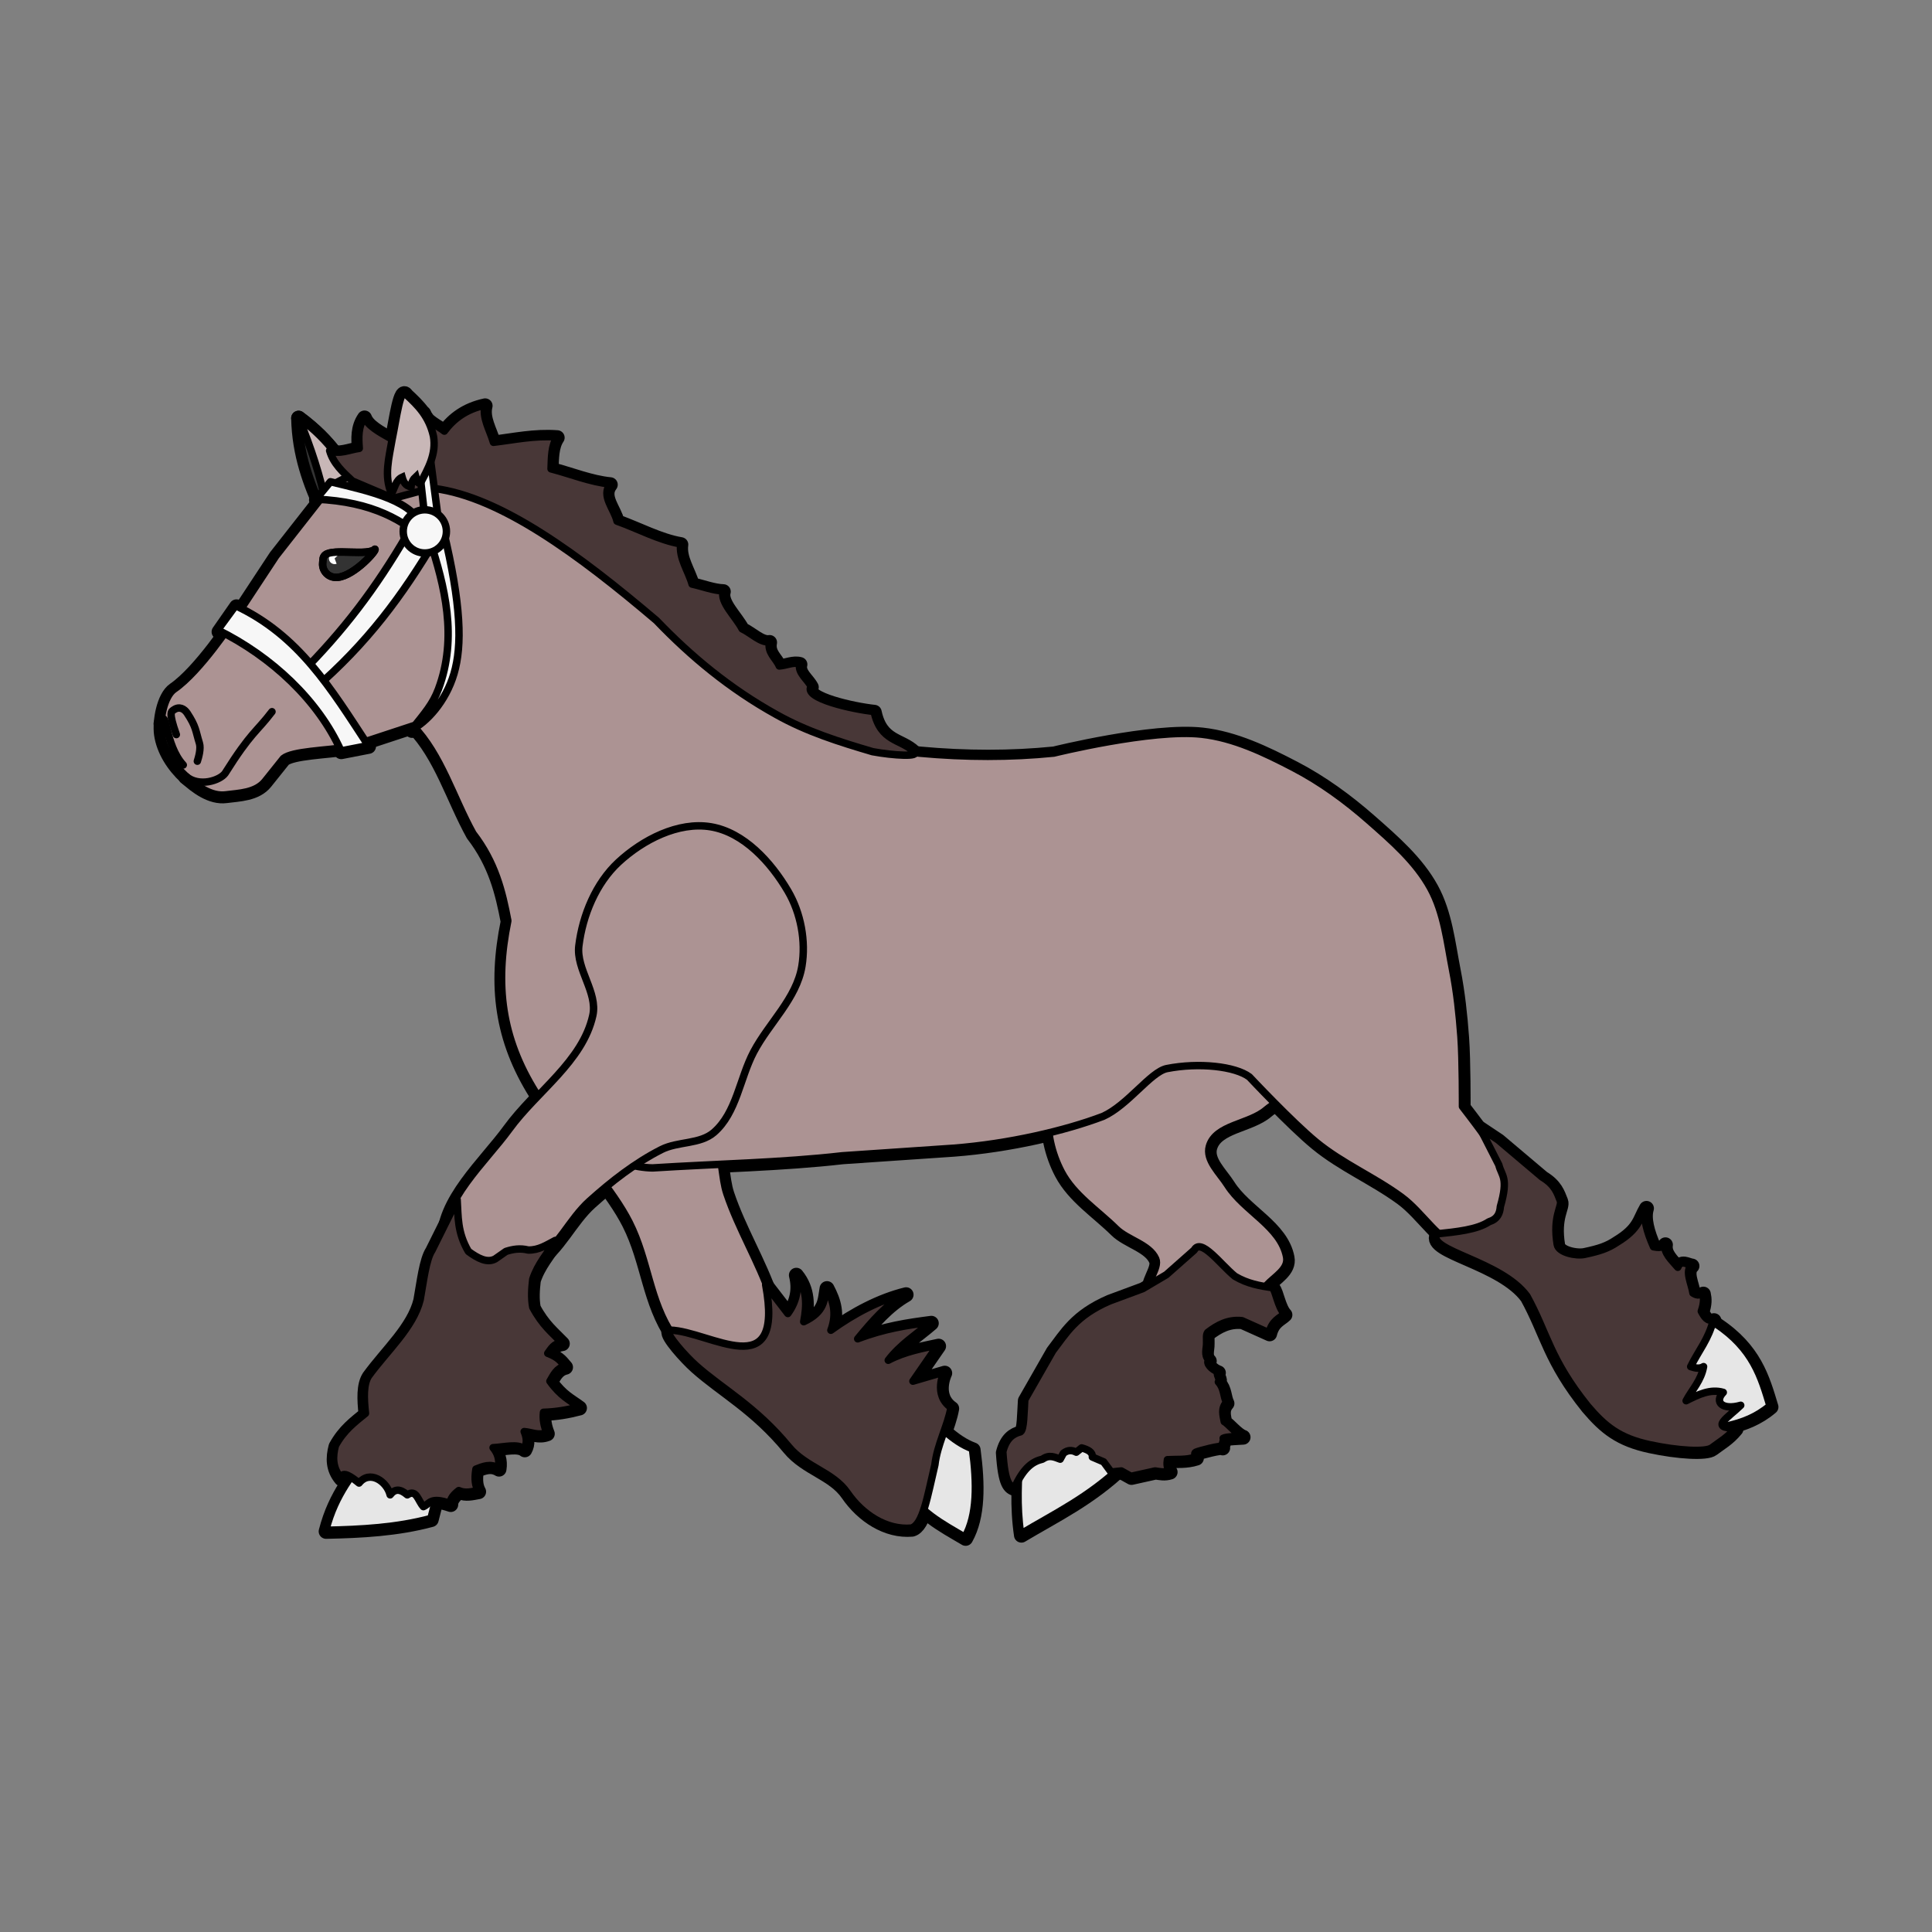<svg:svg xmlns:dc="http://purl.org/dc/elements/1.1/" xmlns:ns1="http://sodipodi.sourceforge.net/DTD/sodipodi-0.dtd" xmlns:ns2="http://www.inkscape.org/namespaces/inkscape" xmlns:ns4="http://creativecommons.org/ns#" xmlns:rdf="http://www.w3.org/1999/02/22-rdf-syntax-ns#" xmlns:svg="http://www.w3.org/2000/svg" height="259.806" id="svg3078" version="1.1" viewBox="-20.655 -51.925 259.806 259.806" width="259.806" ns1:docname="New document 3" ns2:version="0.47 r22583">
  <svg:rect x="-20.655" y="-51.925" width="259.806" height="259.806" fill="#808080" stroke="none"/>
  <ns1:namedview bordercolor="#666666" borderopacity="1.0" id="base" pagecolor="#ffffff" showborder="false" showgrid="false" ns2:current-layer="layer1" ns2:cx="89.441217" ns2:cy="98.233988" ns2:document-units="px" ns2:pageopacity="0.0" ns2:pageshadow="2" ns2:window-height="483" ns2:window-maximized="0" ns2:window-width="550" ns2:window-x="50" ns2:window-y="50" ns2:zoom="1.4" />
  <svg:g id="layer1" transform="translate(-265.76 -454.39)" ns2:groupmode="layer" ns2:label="Layer 1">
    <svg:g id="g3139" style="stroke-width:2" transform="translate(-885.34 462.03)">
      <svg:path d="m1200.8 76.402c-3.726 8.917 9.932 19.935 14.282 28.564 2.596 5.15 2.653 10.537 5.915 15.292 1.481 2.159 4.873 4.367 7.357 5.194 3.233 1.076 6.357 1.697 8.223-1.154 1.769-2.703-1.406-6.32-2.453-9.377-1.625-4.75-4.315-9.091-5.915-13.849-0.758-2.255-0.471-4.906-1.731-6.925-4.627-7.412-11.512-15.04-20.053-16.879-2.247-0.484-4.74-2.987-5.626-0.866z" id="path3623-1" style="stroke-linejoin:round;stroke:#000000;stroke-linecap:round;stroke-width:2;fill:#000000" ns1:nodetypes="csssssssss" />
      <svg:path d="m1271.5 89.818c-0.286 2.834 0.403 5.848 1.731 8.367 1.649 3.129 4.84 5.161 7.358 7.646 1.501 1.482 4.499 2.104 5.338 4.039 0.535 1.236-1.501 3.23-0.721 4.328 1.947 2.74 6.162 3.423 9.521 3.318 2.607-0.081 4.295-2.119 6.059-4.039 1.163-1.266 3.061-2.207 2.741-3.895-0.776-4.096-5.705-6.144-7.935-9.666-1.024-1.618-2.981-3.353-2.453-5.194 0.836-2.91 5.352-2.929 7.646-4.905 0.775-0.667 2.147-1.294 2.02-2.308-0.488-3.878-5.837-5.852-9.666-6.636-6.486-1.329-14.335-0.276-19.476 3.895-1.422 1.154-1.98 3.227-2.164 5.049z" id="path3619-8" style="stroke-linejoin:round;stroke:#000000;stroke-linecap:round;stroke-width:2;fill:#000000" ns1:nodetypes="cssssssssssssss" />
      <svg:path d="m1170.6-3.333c0.095 4.873 1.603 8.81 3.213 12.353l4.641-3.356c-2.092-2.918-3.44-5.722-7.855-8.997z" id="path3685-7-9" style="stroke-linejoin:round;stroke:#000000;stroke-linecap:round;stroke-width:2;fill:#000000" ns1:nodetypes="cccc" />
      <svg:path d="m1170.6-3.333c1.768 4.356 2.837 7.707 3.713 11.711l4.142-2.713c-2.092-2.918-3.44-5.722-7.855-8.997z" id="path3685-2" style="stroke-linejoin:round;stroke:#000000;stroke-linecap:round;stroke-width:2;fill:#000000" ns1:nodetypes="cccc" />
      <svg:path d="m1174.6 6.327-7.039 8.977-5.713 8.671s-4.451 6.819-7.962 9.233c-1.392 0.957-1.976 4.235-1.729 5.966 0.31 2.171 1.654 4.224 3.264 5.713 1.463 1.353 3.431 2.808 5.407 2.55 1.768-0.231 4.035-0.25 5.304-1.836l2.448-3.06c1.202-0.98 5.691-1.063 8.773-1.53l8.671-2.856c3.778 3.919 5.378 9.652 8.059 14.486 3.014 3.91 3.949 7.821 4.692 11.731-1.772 8.648-0.851 15.787 3.762 23.139 2.996 6.327 10.906 10.072 15.722 10.117 8.501-0.544 17.39-0.7 25.503-1.632l14.996-1.02c7.412-0.572 15.019-2.353 20.096-4.284 3.337-1.501 6.393-5.974 8.569-6.427 4.338-0.856 9.218-0.305 11.119 1.122 0 0 5.742 6.119 8.977 8.773 3.536 2.902 7.78 4.686 11.467 7.392 2.928 2.149 4.966 5.983 8.425 7.093 1.458 0.468 3.197 0.431 4.59-0.204 1.707-0.778 3.107-2.369 3.876-4.08 0.49-1.089 0.113-2.321-0.487-3.354-2.612-4.497-8.184-11.642-8.184-11.642s0.024-6.264-0.204-9.385c-0.22-3.008-0.543-6.018-1.122-8.977-0.731-3.732-1.134-7.681-2.958-11.017-1.963-3.59-5.191-6.376-8.263-9.079-3.116-2.742-6.519-5.225-10.201-7.141-3.884-2.021-7.992-4.004-12.343-4.489-6.644-0.74-19.892 2.54-19.892 2.54-5.824 0.587-11.847 0.577-18.056 0.01-5.679-0.575-11.195-3.881-17.036-6.444-2.282-1.002-9.134-5.93-20.81-16.304-5.415-5.126-12.372-9.271-19.892-13.057-2.432-0.548-4.761-1.346-7.345-1.53l-1.989 0.714c-1.144 0.661-3.104-0.285-5.56-1.122-2.176-0.662-4.352 0.538-6.529 1.734l-0.408 0.51v0z" id="path3615-7" style="stroke-linejoin:round;stroke:#000000;stroke-linecap:round;stroke-width:2;fill:#000000" ns1:nodetypes="cccsssssccccccccccccsssssscssssssccscccccccc" />
      <svg:path d="m1185.2 12.448c-4.242 7.249-8.509 12.881-14.384 18.77l1.836 2.04c7.242-6.274 11.893-12.569 16.424-20.198l-3.876-0.612z" id="path2833-9" style="stroke-linejoin:round;stroke:#000000;stroke-linecap:round;stroke-width:2;fill:#000000" ns1:nodetypes="ccccc" />
      <svg:path d="m1159.9 25.402c6.766 2.547 13.284 8.014 16.435 16.119l3.672-0.714c-5.06-7.716-9.237-14.789-17.76-18.775l-2.347 3.37z" id="path2831-5" style="stroke-linejoin:round;stroke:#000000;stroke-linecap:round;stroke-width:2;fill:#000000" ns1:nodetypes="ccccc" />
      <svg:path d="m1188.9 6.218c8.899 1.174 19.336 8.833 29.838 17.757 4.634 4.832 9.855 9.175 16.118 12.649 4.104 2.31 8.517 3.691 12.955 4.998 2.859 0.532 6.508 0.726 5.56 0-1.768-1.734-4.479-1.295-5.356-5.407-2.77-0.282-9.563-1.766-8.467-3.366-0.517-1.018-1.838-1.851-1.53-3.06-0.886-0.241-1.804 0.24-2.754 0.306-0.456-1.08-1.612-1.752-1.326-3.264-1.137 0.204-2.448-1.156-3.672-1.734-0.889-1.706-3.003-3.578-2.55-5.101-1.327-0.038-2.788-0.612-4.182-0.918-0.51-1.802-1.791-3.519-1.53-5.407-2.856-0.481-5.713-2.04-8.569-3.06-0.377-1.669-2.173-3.39-0.918-4.998-2.652-0.26-5.305-1.35-7.957-2.04 0.055-1.546 0.038-3.132 0.816-4.284-3.064-0.228-5.754 0.383-8.569 0.714-0.478-1.666-1.557-3.332-1.122-4.998-2.577 0.564-4.26 1.845-5.48 3.495-1-0.795-2.51-1.377-2.783-2.475-1.838 0.863-2.934 2.32-4.401 3.48-1.556-0.869-3.127-1.734-3.556-2.868-0.895 1.306-0.809 2.742-0.707 4.18-1.328 0.179-2.657 0.858-3.985 0.308 0.485 1.717 1.781 2.893 3.06 4.08l5.511 2.34 3.566-0.973 1.992-0.354z" id="path3649-4" style="stroke-linejoin:round;stroke:#000000;stroke-linecap:round;stroke-width:2;fill:#000000" ns1:nodetypes="cccccccccccccccccccccccccccccc" />
      <svg:path d="m1188.2 13.57c-3.372-3.031-7.518-5.579-15.2-5.917l1.938-2.346c5.593 1.344 11.35 2.6 12.445 6.325l0.816 1.938z" id="path2835-3" style="stroke-linejoin:round;stroke:#000000;stroke-linecap:round;stroke-width:2;fill:#000000" ns1:nodetypes="ccccc" />
      <svg:path d="m1187 5.103 0.918 8.263 1.734-0.918-1.32-10.081-1.332 2.736z" id="path2837-1" style="stroke-linejoin:round;stroke:#000000;stroke-linecap:round;stroke-width:2;fill:#000000" ns1:nodetypes="ccccc" />
      <svg:path d="m1188.3 13.162c1.998 6.127 3.781 13.087 1.165 20.055-0.747 1.991-1.808 3.19-3.614 5.447 1.968-0.951 4.605-3.76 5.715-7.548 1.107-3.777 0.992-9.194-1.431-19.281l-1.836 1.326z" id="path2839-2" style="stroke-linejoin:round;stroke:#000000;stroke-linecap:round;stroke-width:2;fill:#000000" ns1:nodetypes="cscscc" />
      <svg:path d="m155.18 362.81c0 2.811-2.279 5.089-5.089 5.089s-5.089-2.279-5.089-5.089 2.279-5.089 5.089-5.089 5.089 2.279 5.089 5.089z" id="path2841-3" style="stroke-linejoin:round;color:#000000;stroke:#000000;stroke-linecap:round;stroke-width:3.501;fill:#000000" transform="matrix(.571 0 0 .571 1101.9 -195.27)" ns1:cx="150.08928" ns1:cy="362.80862" ns1:rx="5.0892854" ns1:ry="5.0892859" ns1:type="arc" />
      <svg:path d="m1190.2 107.56c-0.351-5.501 5.556-10.692 8.8-15.148 3.725-5.116 9.881-9.114 11.253-15.292 0.691-3.112-2.266-6.214-1.875-9.377 0.508-4.12 2.292-8.432 5.338-11.253 3.25-3.01 8.037-5.485 12.407-4.761 4.446 0.737 8.109 4.767 10.387 8.656 1.73 2.954 2.436 6.721 1.875 10.099-0.722 4.354-4.433 7.637-6.492 11.541-1.876 3.557-2.299 8.186-5.338 10.82-1.873 1.623-4.857 1.189-7.069 2.308-3.536 1.79-6.716 4.278-9.666 6.925-2.738 2.456-4.265 6.232-7.357 8.223-2.034 1.309-4.587 2.781-6.925 2.164-2.928-0.773-5.145-1.883-5.338-4.905z" id="path3617-3" style="stroke-linejoin:round;stroke:#000000;stroke-linecap:round;stroke-width:2;fill:#000000" ns1:nodetypes="cssssssssssssss" />
      <svg:path d="m1174.3 146.37c1.319-5.117 3.759-7.433 5.771-10.82l9.521 4.761-1.154 4.472c-4.595 1.237-9.354 1.489-14.138 1.587z" id="path3625-4" style="stroke-linejoin:round;stroke:#000000;stroke-linecap:round;stroke-width:2;fill:#000000" ns1:nodetypes="ccccc" />
      <svg:path d="m1192 101.9-3.39 6.816c-0.811 1.226-1.136 4.152-1.587 6.636-0.919 3.723-4.463 6.863-6.925 10.243-0.728 1.1-0.656 2.998-0.433 5.049-1.428 1.171-2.89 2.23-4.04 4.328-0.405 1.523-0.404 2.996 0.721 4.328 0.252-0.987 1.48-0.059 2.453 0.721 1.434-1.802 3.739-0.24 4.184 1.587 0.659-0.864 1.375-0.798 2.308 0 1.231-0.831 1.436 0.801 2.164 1.587 0.874-0.37 0.878-1.384 3.607-0.433-0.013-0.577 0.398-1.154 1.154-1.731 0.866 0.401 1.731 0.15 2.597 0-0.333-0.606-0.529-1.419-0.289-2.885 0.979-0.384 1.957-0.79 3.03-0.144 0.189-1.182-0.143-2.039-0.721-2.741 1.486-0.07 3.308-0.572 4.184 0.144 0.456-0.826 0.307-1.577 0-2.308 1.002 0.071 1.857 0.586 3.03 0.144-0.367-0.914-0.546-1.827-0.433-2.741 1.587-0.036 3.174-0.301 4.761-0.721-1.263-0.939-2.454-1.452-3.895-3.462 0.493-0.828 0.881-1.745 2.02-2.02-0.544-0.577-0.771-1.154-2.308-1.731 0.458-0.601 0.777-1.3 1.875-1.443-1.298-1.357-2.597-2.327-3.895-4.761-0.235-1.25-0.145-2.501 0-3.751 0.673-2.08 2.011-3.495 3.03-5.23-1.142 0.599-2.227 1.332-3.645 1.289-1.111-0.277-2.072-0.106-2.991 0.19l-1.443 1.01c-1.087 0.589-2.33-0.075-3.607-1.01-1.522-2.592-1.364-4.735-1.515-6.961z" id="path3627-1" style="stroke-linejoin:round;stroke:#000000;stroke-linecap:round;stroke-width:2;fill:#000000" ns1:nodetypes="cccccccccccccccccccccccccccccccccc" />
      <svg:path d="m1260.3 147.31c1.669-2.968 1.637-7.212 1.01-11.902-2.755-1.011-4.693-3.383-6.925-5.266l-2.597 9.954c2.313 3.846 5.458 5.405 8.512 7.213z" id="path3629-1" style="stroke-linejoin:round;stroke:#000000;stroke-linecap:round;stroke-width:2;fill:#000000" ns1:nodetypes="ccccc" />
      <svg:path d="m1220.4 119.47c-0.299 0.58 2.277 3.465 3.7 4.734 3.593 3.206 7.997 5.474 12.507 10.947 2.28 2.766 5.949 3.382 7.873 6.181 2.01 2.924 5.252 5.04 8.61 4.747 1.562-0.44 2.16-4.234 3.174-8.512 0.316-2.739 1.721-5.23 2.164-7.718-2.444-1.709-0.938-4.761-0.938-4.761l-4.184 1.226 3.36-4.857c-1.887 0.415-4.421 0.845-6.678 2.044 1.627-2.135 3.772-3.456 5.698-5.121-3.073 0.401-6.171 0.845-9.81 2.236 1.958-2.378 3.922-4.645 6.42-6.077-3.419 0.84-6.893 2.655-10.026 4.923 0.872-2.329 0.263-4.09-0.613-5.747-0.293 1.605-0.142 3.254-3.04 4.598 0.433-2.237 0.504-4.426-1.083-6.394 0.494 1.975 0.086 3.724-1.052 5.291l-2.986-3.876c2.552 13.724-7.498 6.247-12.866 6.11l-0.23 0.025z" id="path3631-3" style="stroke-linejoin:round;stroke:#000000;stroke-linecap:round;stroke-width:2;fill:#000000" ns1:nodetypes="cssscccccccccccccccccc" />
      <svg:path d="m1267.8 146.88c-0.581-3.958-0.3-7.27-0.144-10.676l12.984-3.823 0.866 5.266c-4.568 4.35-9.137 6.497-13.705 9.233z" id="path3633-8" style="stroke-linejoin:round;stroke:#000000;stroke-linecap:round;stroke-width:2;fill:#000000" ns1:nodetypes="ccccc" />
      <svg:path d="m1296.6 112.21c-1.956-1.586-4.563-5.233-5.482-3.534l-3.751 3.318-3.174 1.875-4.472 1.659c-4.558 1.968-5.846 4.372-7.646 6.708l-3.751 6.564c-0.118 1.74-0.101 4.02-0.577 4.328-1.03 0.26-1.924 0.881-2.38 2.669 0.28 4.353 0.931 4.614 1.587 4.833 1.25-2.772 2.501-3.529 3.751-3.823 0.925-0.658 1.64-0.268 2.38 0l0.433-0.793c0.577-0.459 1.154-0.454 1.731-0.144l0.721-0.577c0.894 0.243 1.506 0.6 1.443 1.226l1.515 0.649 1.01 1.371 1.371-0.144 1.298 0.721 3.246-0.721c0.614 0.089 1.204 0.236 1.948 0-0.393-0.463-0.365-0.985-0.289-1.515 1.26-0.077 2.441 0.082 3.823-0.361 0 0-0.331-0.489 0-0.649 0.361-0.175 3.534-1.008 3.534-0.721-0.231-0.038 0.281-0.71 0.144-1.154 0.366-0.219 2.141-0.244 2.597-0.289-0.814-0.265-2.011-1.753-2.453-1.948-0.153-0.866-0.469-1.731 0.288-2.597-0.424-0.85-0.284-1.866-1.082-2.741 0.295-0.471-0.333-0.915-0.072-1.371-0.815-0.283-1.658-1.157-1.226-1.587-0.663-0.675-0.265-1.527-0.288-2.308 0.024-0.486-0.088-1.089 0.149-1.392 1.324-1.012 2.753-1.788 4.617-1.587l3.634 1.63c0.411-1.676 1.49-1.987 2.06-2.553-0.848-0.881-1.158-3.061-1.582-3.508-1.685-0.25-3.37-0.532-5.055-1.536z" id="path3635-7" style="stroke-linejoin:round;stroke:#000000;stroke-linecap:round;stroke-width:2;fill:#000000" ns1:nodetypes="ccccccccccccccccccccccccsccccccccccccccc" />
      <svg:path d="m1368.6 129.64c-1.163-3.843-2.225-7.698-7.321-11.072l-6.6 3.39 2.02 11.217c4.106-0.554 8.343-0.517 11.902-3.534z" id="path3639-4" style="stroke-linejoin:round;stroke:#000000;stroke-linecap:round;stroke-width:2;fill:#000000" ns1:nodetypes="ccccc" />
      <svg:path d="m1323.7 106.5c-1.317 2.311 8.636 3.61 12.139 8.365 2.72 4.931 3.053 8.428 8.161 14.792 2.354 2.767 4.282 4.322 8.365 5.202 3.744 0.808 7.565 1.036 8.365 0.408 1.054-0.805 2.108-1.351 3.162-2.652-3.567 0.045-0.998-1.394 0.714-3.06-2.489 0.706-3.596-0.453-2.346-1.734-1.754-0.508-3.377 0.302-4.998 1.122 0.807-1.511 2.022-2.717 2.346-4.59-0.498 0.32-1.101 0.22-1.734 0 1.022-2.106 2.431-3.696 3.06-6.325-0.804 0.319-1.228-0.374-1.632-1.122 0.4-1.148 0.342-1.838 0.204-2.448-0.33 0.187-0.604 0.466-1.326 0-0.203-1.318-1.1-2.945-0.204-3.774-0.652-0.079-1.432-0.732-1.836 0.306-0.833-0.99-1.931-1.915-1.734-3.162-0.271 0.256-0.235 0.664-1.53 0.408-0.953-2.136-1.425-3.983-1.02-5.305-0.93 1.563-0.875 2.865-3.876 4.692-1.253 0.839-2.334 1.195-4.386 1.632-1.106 0.245-3.491-0.236-3.672-1.326-0.644-3.867 0.71-5.137 0.408-5.917-0.42-1.054-0.714-2.108-2.448-3.162l-5.917-4.998-2.448-1.632 2.55 4.998c0.349 1.458 1.346 1.667 0.204 5.611-0.066 0.902-0.384 1.678-1.53 2.04-1.628 1.082-4.352 1.343-7.039 1.632z" id="path3637-2" style="stroke-linejoin:round;stroke:#000000;stroke-linecap:round;stroke-width:2;fill:#000000" ns1:nodetypes="cccsccccccccccccccccccscccccccc" />
      <svg:path d="m1167 36.245c-2.104 2.765-2.797 2.709-6.312 8.295-0.692 0.951-3.499 1.91-5.266 0.397" id="path3651-7" style="stroke-linejoin:round;stroke:#000000;stroke-linecap:round;stroke-width:2;fill:#000000" ns1:nodetypes="ccc" />
      <svg:path d="m1155.1 43.416c-2.484-2.673-2.253-7.922-3.004-5.68" id="path3655-7" style="stroke-linejoin:round;stroke:#000000;stroke-linecap:round;stroke-width:2;fill:#000000" ns1:nodetypes="cc" />
      <svg:path d="m1154.2 39.326c-1.103-3.097-0.656-3.104-0.328-3.333 0.719-0.501 1.392-0.154 1.792 0.454 1.225 1.864 1.109 2.331 1.641 4.039 0.228 0.732-0.111 1.907-0.278 2.424" id="path3657-9" style="stroke-linejoin:round;stroke:#000000;stroke-linecap:round;stroke-width:2;fill:#000000" ns1:nodetypes="cssss" />
      <svg:path d="m1180.9 14.382c-0.945 0.945-5.54-0.122-6.665 0.757-0.364 0.285-0.308 0.651-0.353 1.111-0.099 1.007 0.739 2.045 2.02 1.919 2.288-0.225 5.367-3.75 4.999-3.787z" id="path3659-3" style="stroke-linejoin:round;stroke:#000000;stroke-linecap:round;stroke-width:2;fill:#000000" ns1:nodetypes="csssc" />
      <svg:path d="m131.04 370.09c-0.694 0.262-1.47-0.089-1.731-0.784-0.262-0.694 0.089-1.47 0.784-1.731 0.514-0.194 1.094-0.055 1.465 0.35l-0.991 0.907z" id="path3683-1" style="color:#000000;fill:#000000" transform="matrix(.571 0 0 .571 1100.9 -195.07)" ns1:cx="130.5625" ns1:cy="368.83093" ns1:end="5.5422024" ns1:rx="1.34375" ns1:ry="1.34375" ns1:start="1.2104384" ns1:type="arc" />
      <svg:path d="m1180.9 14.382c-0.945 0.945-5.54-0.122-6.665 0.757-0.364 0.285-0.308 0.651-0.353 1.111-0.099 1.007 0.739 2.045 2.02 1.919 2.288-0.225 5.367-3.75 4.999-3.787z" id="path3659-1-9" style="stroke-linejoin:round;stroke:#000000;stroke-linecap:round;stroke-width:2;fill:#000000" ns1:nodetypes="csssc" />
      <svg:path d="m1183.1 6.921c0.43-0.782 0.572-1.824 1.428-2.221 0.179 0.637 0.457 1.181 1.201 1.285 0.058-0.637 0.314-1.049 0.656-1.364 0.1 0.343-0.053 0.781 0.571 0.927 1.059-1.995 2.204-3.965 1.785-6.378-0.603-2.686-2.106-4.15-3.642-5.57-0.783-1.313-1.322 3.159-1.928 6.055-0.402 2.422-1.119 4.844-0.071 7.266z" id="path3709-8" style="stroke:#000000;stroke-width:2;fill:#000000" ns1:nodetypes="ccccccccc" />
    </svg:g>
    <svg:g id="g3711" transform="matrix(.571 0 0 .571 216.53 266.76)">
      <svg:path d="m173.24 475.57c-6.523 15.609 17.387 34.896 25.001 50.003 4.544 9.014 4.644 18.444 10.354 26.769 2.593 3.78 8.53 7.644 12.879 9.091 5.66 1.883 11.128 2.97 14.395-2.02 3.097-4.732-2.462-11.064-4.293-16.415-2.845-8.314-7.554-15.914-10.354-24.244-1.327-3.948-0.825-8.589-3.03-12.122-8.099-12.974-20.151-26.327-35.103-29.547-3.934-0.847-8.297-5.228-9.849-1.515z" id="path3623" style="stroke-linejoin:round;stroke:#000000;stroke-linecap:round;stroke-width:1.75px;fill:#ac9393" ns1:nodetypes="csssssssss" />
      <svg:path d="m296.98 499.05c-0.5 4.961 0.706 10.237 3.03 14.647 2.887 5.477 8.473 9.035 12.879 13.385 2.628 2.594 7.876 3.683 9.344 7.071 0.937 2.163-2.628 5.655-1.263 7.576 3.408 4.796 10.787 5.992 16.668 5.808 4.563-0.142 7.518-3.709 10.607-7.071 2.035-2.215 5.358-3.863 4.798-6.819-1.358-7.169-9.987-10.754-13.89-16.92-1.792-2.832-5.218-5.87-4.293-9.091 1.463-5.095 9.369-5.126 13.385-8.586 1.356-1.168 3.759-2.265 3.535-4.041-0.854-6.788-10.218-10.243-16.92-11.617-11.353-2.327-25.093-0.484-34.093 6.819-2.489 2.02-3.467 5.649-3.788 8.839z" id="path3619" style="stroke-linejoin:round;stroke:#000000;stroke-linecap:round;stroke-width:1.75px;fill:#ac9393" ns1:nodetypes="cssssssssssssss" />
      <svg:path d="m120.38 335.99c0.166 8.53 2.806 15.422 5.625 21.625l8.125-5.875c-3.663-5.108-6.021-10.016-13.75-15.75z" id="path3685-7" style="stroke-linejoin:round;stroke:#000000;stroke-linecap:round;stroke-width:1.75px;fill:#333333" ns1:nodetypes="cccc" />
      <svg:path d="m120.38 335.99c3.095 7.624 4.967 13.491 6.5 20.5l7.25-4.75c-3.663-5.108-6.021-10.016-13.75-15.75z" id="path3685" style="stroke-linejoin:round;stroke:#000000;stroke-linecap:round;stroke-width:1.75px;fill:#c8b7b7" ns1:nodetypes="cccc" />
      <svg:path d="m127.32 352.9-12.32 15.71-10 15.18s-7.792 11.937-13.938 16.163c-2.436 1.675-3.459 7.414-3.027 10.444 0.543 3.801 2.895 7.394 5.714 10 2.561 2.368 6.005 4.916 9.464 4.464 3.095-0.404 7.064-0.437 9.286-3.214l4.286-5.357c2.105-1.715 9.963-1.861 15.357-2.679l15.179-5c6.613 6.86 9.414 16.897 14.107 25.357 5.275 6.845 6.913 13.69 8.214 20.536-3.102 15.138-1.489 27.635 6.585 40.505 5.244 11.076 19.091 17.631 27.522 17.709 14.881-0.952 30.442-1.224 44.643-2.857l26.25-1.786c12.975-1.002 26.291-4.119 35.179-7.5 5.841-2.628 11.19-10.459 15-11.25 7.594-1.499 16.136-0.534 19.464 1.964 0 0 10.052 10.711 15.714 15.357 6.19 5.079 13.619 8.202 20.074 12.94 5.126 3.763 8.693 10.473 14.747 12.417 2.553 0.82 5.596 0.755 8.036-0.357 2.988-1.362 5.439-4.148 6.786-7.143 0.858-1.907 0.197-4.063-0.853-5.871-4.573-7.871-14.325-20.379-14.325-20.379s0.043-10.966-0.357-16.429c-0.385-5.265-0.95-10.534-1.964-15.714-1.279-6.532-1.985-13.445-5.179-19.286-3.436-6.285-9.086-11.161-14.464-15.893-5.455-4.8-11.412-9.146-17.857-12.5-6.799-3.537-13.99-7.009-21.607-7.857-11.63-1.295-34.821 4.446-34.821 4.446-10.195 1.028-20.739 1.01-31.607 0.018-9.941-1.007-19.597-6.793-29.821-11.281-3.994-1.753-15.99-10.381-36.429-28.541-9.479-8.973-21.658-16.229-34.821-22.857-4.258-0.96-8.334-2.357-12.857-2.679l-3.482 1.25c-2.003 1.156-5.433-0.499-9.732-1.964-3.809-1.158-7.619 0.941-11.429 3.036l-0.714 0.893v0z" id="path3615" style="stroke-linejoin:round;stroke:#000000;stroke-linecap:round;stroke-width:1.75px;fill:#ac9393" ns1:nodetypes="cccsssssccccccccccccsssssscssssssccscccccccc" />
      <svg:path d="m145.89 363.61c-7.427 12.69-14.895 22.548-25.179 32.857l3.214 3.571c12.677-10.983 20.819-22.001 28.75-35.357l-6.786-1.071z" id="path2833" style="stroke-linejoin:round;stroke:#000000;stroke-linecap:round;stroke-width:1.75;fill:#f7f7f7" ns1:nodetypes="ccccc" />
      <svg:path d="m101.32 386.02c12.763 6.297 23.714 16.63 29.035 28.481l6.429-1.25c-8.857-13.507-16.346-25.978-31.266-32.954l-4.197 5.723z" id="path2831" style="stroke-linejoin:round;stroke:#000000;stroke-linecap:round;stroke-width:1.75;fill:#f7f7f7" ns1:nodetypes="ccccc" />
      <svg:path d="m152.41 352.71c15.577 2.055 33.847 15.462 52.231 31.084 8.111 8.459 17.251 16.061 28.214 22.143 7.184 4.043 14.91 6.461 22.679 8.75 5.005 0.931 11.393 1.271 9.732 0-3.095-3.036-7.841-2.266-9.375-9.464-4.849-0.494-16.74-3.091-14.821-5.893-0.905-1.783-3.218-3.241-2.679-5.357-1.552-0.421-3.158 0.421-4.821 0.536-0.798-1.891-2.822-3.066-2.321-5.714-1.991 0.356-4.286-2.024-6.429-3.036-1.556-2.986-5.257-6.263-4.464-8.929-2.323-0.066-4.881-1.071-7.321-1.607-0.893-3.155-3.135-6.16-2.679-9.464-5-0.843-10-3.571-15-5.357-0.661-2.921-3.805-5.935-1.607-8.75-4.643-0.455-9.286-2.364-13.929-3.571 0.097-2.707 0.067-5.483 1.429-7.5-5.363-0.4-10.072 0.671-15 1.25-0.837-2.917-2.726-5.833-1.964-8.75-4.512 0.988-7.457 3.23-9.593 6.118-1.75-1.392-4.395-2.41-4.871-4.332-3.217 1.511-5.136 4.061-7.704 6.092-2.724-1.521-5.473-3.036-6.224-5.021-1.567 2.285-1.417 4.8-1.238 7.318-2.325 0.313-4.651 1.502-6.976 0.539 0.848 3.006 3.117 5.065 5.357 7.143l9.646 4.096 6.243-1.703 3.487-0.621z" id="path3649" style="stroke-linejoin:round;stroke:#000000;stroke-linecap:round;stroke-width:1.75px;fill:#483737" ns1:nodetypes="cccccccccccccccccccccccccccccc" />
      <svg:path d="m151.07 365.58c-5.903-5.306-13.16-9.766-26.607-10.357l3.393-4.107c9.79 2.352 19.868 4.552 21.786 11.071l1.429 3.393z" id="path2835" style="stroke-linejoin:round;stroke:#000000;stroke-linecap:round;stroke-width:1.75;fill:#f7f7f7" ns1:nodetypes="ccccc" />
      <svg:path d="m149.11 350.76 1.607 14.464 3.036-1.607-2.311-17.646-2.332 4.789z" id="path2837" style="stroke-linejoin:round;stroke:#000000;stroke-linecap:round;stroke-width:1.75;fill:#f7f7f7" ns1:nodetypes="ccccc" />
      <svg:path d="m151.25 364.86c3.498 10.725 6.619 22.909 2.04 35.107-1.308 3.485-3.165 5.585-6.325 9.535 3.444-1.664 8.062-6.583 10.004-13.213 1.937-6.612 1.736-16.094-2.504-33.751l-3.214 2.321z" id="path2839" style="stroke-linejoin:round;stroke:#000000;stroke-linecap:round;stroke-width:1.75;fill:#f7f7f7" ns1:nodetypes="cscscc" />
      <svg:path d="m155.18 362.81c0 2.811-2.279 5.089-5.089 5.089s-5.089-2.279-5.089-5.089 2.279-5.089 5.089-5.089 5.089 2.279 5.089 5.089z" id="path2841" style="stroke-linejoin:round;color:#000000;stroke:#000000;stroke-linecap:round;stroke-width:1.75;fill:#f7f7f7" ns1:cx="150.08928" ns1:cy="362.80862" ns1:rx="5.0892854" ns1:ry="5.0892859" ns1:type="arc" />
      <svg:path d="m154.55 530.11c-0.614-9.629 9.725-18.716 15.405-26.517 6.521-8.956 17.297-15.954 19.698-26.769 1.21-5.447-3.966-10.877-3.283-16.415 0.89-7.213 4.012-14.76 9.344-19.698 5.689-5.269 14.068-9.601 21.718-8.334 7.784 1.289 14.195 8.345 18.183 15.152 3.029 5.172 4.264 11.765 3.283 17.678-1.264 7.622-7.76 13.369-11.364 20.203-3.284 6.227-4.024 14.33-9.344 18.94-3.279 2.842-8.503 2.081-12.374 4.041-6.19 3.134-11.756 7.489-16.92 12.122-4.792 4.3-7.465 10.91-12.879 14.395-3.56 2.291-8.029 4.869-12.122 3.788-5.125-1.353-9.007-3.296-9.344-8.586z" id="path3617" style="stroke-linejoin:round;stroke:#000000;stroke-linecap:round;stroke-width:1.75px;fill:#ac9393" ns1:nodetypes="cssssssssssssss" />
      <svg:path d="m126.77 598.05c2.31-8.957 6.58-13.012 10.102-18.94l16.668 8.334-2.02 7.829c-8.043 2.166-16.373 2.607-24.749 2.778z" id="path3625" style="stroke-linejoin:round;stroke:#000000;stroke-linecap:round;stroke-width:1.75px;fill:#e6e6e6" ns1:nodetypes="ccccc" />
      <svg:path d="m157.71 520.2-5.935 11.932c-1.419 2.147-1.988 7.268-2.778 11.617-1.608 6.517-7.812 12.013-12.122 17.93-1.274 1.925-1.149 5.249-0.758 8.839-2.499 2.051-5.058 3.904-7.071 7.576-0.71 2.667-0.707 5.244 1.263 7.576 0.441-1.728 2.591-0.103 4.293 1.263 2.51-3.154 6.545-0.421 7.324 2.778 1.153-1.512 2.408-1.396 4.041 0 2.154-1.454 2.514 1.403 3.788 2.778 1.529-0.648 1.536-2.423 6.313-0.758-0.022-1.01 0.696-2.02 2.02-3.03 1.515 0.703 3.03 0.263 4.546 0-0.583-1.061-0.926-2.484-0.505-5.051 1.714-0.673 3.425-1.383 5.303-0.253 0.33-2.069-0.25-3.569-1.263-4.798 2.602-0.123 5.792-1 7.324 0.253 0.799-1.447 0.537-2.761 0-4.041 1.754 0.125 3.25 1.025 5.303 0.253-0.642-1.599-0.956-3.199-0.758-4.798 2.778-0.062 5.556-0.527 8.334-1.263-2.21-1.644-4.296-2.542-6.819-6.061 0.863-1.448 1.543-3.055 3.535-3.535-0.953-1.01-1.35-2.02-4.041-3.03 0.801-1.051 1.36-2.275 3.283-2.525-2.273-2.376-4.546-4.073-6.819-8.334-0.411-2.189-0.254-4.377 0-6.566 1.177-3.642 3.52-6.119 5.303-9.155-2 1.048-3.899 2.331-6.38 2.256-1.944-0.485-3.627-0.185-5.237 0.332l-2.525 1.768c-1.902 1.03-4.078-0.131-6.313-1.768-2.665-4.537-2.388-8.289-2.652-12.185z" id="path3627" style="stroke-linejoin:round;stroke:#000000;stroke-linecap:round;stroke-width:1.75px;fill:#483737" ns1:nodetypes="cccccccccccccccccccccccccccccccccc" />
      <svg:path d="m277.29 599.69c2.921-5.196 2.865-12.624 1.768-20.834-4.822-1.77-8.216-5.921-12.122-9.218l-4.546 17.425c4.049 6.733 9.554 9.461 14.9 12.627z" id="path3629" style="stroke-linejoin:round;stroke:#000000;stroke-linecap:round;stroke-width:1.75px;fill:#e6e6e6" ns1:nodetypes="ccccc" />
      <svg:path d="m207.44 550.96c-0.524 1.016 3.985 6.065 6.476 8.287 6.29 5.611 13.999 9.583 21.894 19.163 3.99 4.842 10.413 5.92 13.781 10.82 3.518 5.118 9.194 8.823 15.071 8.31 2.734-0.771 3.782-7.411 5.556-14.9 0.553-4.795 3.013-9.155 3.788-13.511-4.279-2.992-1.641-8.334-1.641-8.334l-7.324 2.147s5.882-8.503 5.882-8.503c-3.304 0.727-7.74 1.479-11.691 3.578 2.848-3.738 6.604-6.05 9.975-8.965-5.38 0.702-10.803 1.48-17.173 3.914 3.427-4.163 6.866-8.131 11.238-10.638-5.986 1.47-12.066 4.647-17.551 8.618 1.526-4.078 0.46-7.159-1.074-10.06-0.514 2.809-0.248 5.696-5.322 8.049 0.758-3.916 0.882-7.748-1.896-11.193 0.866 3.457 0.15 6.519-1.841 9.262l-5.226-6.784c4.468 24.024-13.125 10.935-22.522 10.696l-0.402 0.045z" id="path3631" style="stroke-linejoin:round;stroke:#000000;stroke-linecap:round;stroke-width:1.75px;fill:#483737" ns1:nodetypes="cssscccccccccccccccccc" />
      <svg:path d="m290.42 598.93c-1.017-6.929-0.525-12.726-0.253-18.688l22.728-6.692 1.515 9.218c-7.997 7.614-15.994 11.374-23.991 16.162z" id="path3633" style="stroke-linejoin:round;stroke:#000000;stroke-linecap:round;stroke-width:1.75px;fill:#e6e6e6" ns1:nodetypes="ccccc" />
      <svg:path d="m340.89 538.25c-3.424-2.776-7.988-9.16-9.596-6.187l-6.566 5.808-5.556 3.283-7.829 2.904c-7.978 3.446-10.234 7.654-13.385 11.743l-6.566 11.49c-0.206 3.046-0.177 7.037-1.01 7.576-1.802 0.455-3.368 1.541-4.167 4.672 0.49 7.621 1.63 8.077 2.778 8.46 2.189-4.852 4.377-6.177 6.566-6.692 1.619-1.151 2.872-0.469 4.167 0l0.758-1.389c1.01-0.804 2.02-0.794 3.03-0.253l1.263-1.01c1.566 0.426 2.637 1.05 2.525 2.147l2.652 1.136 1.768 2.399 2.399-0.253 2.273 1.263 5.682-1.263c1.074 0.156 2.107 0.414 3.409 0-0.688-0.81-0.638-1.725-0.505-2.652 2.205-0.134 4.273 0.144 6.692-0.631 0 0-0.58-0.856 0-1.136 0.631-0.306 6.187-1.764 6.187-1.263-0.404-0.067 0.491-1.243 0.253-2.02 0.641-0.384 3.747-0.427 4.546-0.505-1.425-0.464-3.521-3.069-4.293-3.409-0.268-1.515-0.821-3.03 0.505-4.546-0.743-1.488-0.498-3.267-1.894-4.798 0.516-0.824-0.582-1.601-0.126-2.399-1.427-0.495-2.903-2.026-2.147-2.778-1.161-1.181-0.463-2.673-0.505-4.041 0.042-0.851-0.154-1.906 0.262-2.436 2.318-1.771 4.819-3.13 8.081-2.778l6.361 2.854c0.72-2.933 2.607-3.478 3.606-4.468-1.484-1.542-2.026-5.358-2.769-6.14-2.95-0.437-5.899-0.932-8.849-2.689z" id="path3635" style="stroke-linejoin:round;stroke:#000000;stroke-linecap:round;stroke-width:1.75px;fill:#483737" ns1:nodetypes="ccccccccccccccccccccccccsccccccccccccccc" />
      <svg:path d="m466.88 568.75c-2.037-6.727-3.896-13.475-12.816-19.382l-11.554 5.935 3.535 19.635c7.188-0.969 14.605-0.904 20.834-6.187z" id="path3639" style="stroke-linejoin:round;stroke:#000000;stroke-linecap:round;stroke-width:1.75px;fill:#e6e6e6" ns1:nodetypes="ccccc" />
      <svg:path d="m388.39 528.26c-2.306 4.045 15.117 6.318 21.25 14.643 4.762 8.631 5.344 14.754 14.286 25.893 4.12 4.844 7.496 7.565 14.643 9.107 6.555 1.414 13.243 1.814 14.643 0.714 1.845-1.409 3.691-2.366 5.536-4.643-6.244 0.08-1.746-2.441 1.25-5.357-4.357 1.236-6.295-0.792-4.107-3.036-3.071-0.89-5.912 0.528-8.75 1.964 1.413-2.645 3.539-4.757 4.107-8.036-0.872 0.561-1.928 0.385-3.036 0 1.788-3.687 4.255-6.47 5.357-11.071-1.407 0.559-2.15-0.655-2.857-1.964 0.7-2.009 0.599-3.218 0.357-4.286-0.577 0.328-1.058 0.816-2.321 0-0.356-2.308-1.926-5.155-0.357-6.607-1.142-0.138-2.507-1.281-3.214 0.536-1.459-1.734-3.38-3.351-3.036-5.536-0.474 0.447-0.412 1.163-2.679 0.714-1.668-3.739-2.494-6.973-1.786-9.286-1.629 2.737-1.532 5.016-6.786 8.214-2.194 1.469-4.086 2.093-7.679 2.857-1.936 0.429-6.111-0.413-6.429-2.321-1.127-6.769 1.244-8.993 0.714-10.357-0.736-1.845-1.25-3.691-4.286-5.536l-10.357-8.75-4.286-2.857 4.464 8.75c0.611 2.553 2.357 2.917 0.357 9.821-0.115 1.579-0.672 2.938-2.679 3.571-2.851 1.895-7.618 2.352-12.321 2.857z" id="path3637" style="stroke-linejoin:round;stroke:#000000;stroke-linecap:round;stroke-width:1.75px;fill:#483737" ns1:nodetypes="cccsccccccccccccccccccscccccccc" />
      <svg:path d="m114.1 405.27c-3.683 4.84-4.897 4.743-11.049 14.521-1.211 1.664-6.125 3.343-9.218 0.694" id="path3651" style="stroke-linejoin:round;stroke:#000000;stroke-linecap:round;stroke-width:1.75px;fill:none" ns1:nodetypes="ccc" />
      <svg:path d="m93.206 417.82c-4.348-4.678-3.945-13.868-5.259-9.944" id="path3655" style="stroke-linejoin:round;stroke:#000000;stroke-linecap:round;stroke-width:1.75px;fill:none" ns1:nodetypes="cc" />
      <svg:path d="m91.57 410.66c-1.93-5.421-1.149-5.433-0.575-5.834 1.259-0.877 2.437-0.27 3.138 0.795 2.145 3.263 1.942 4.08 2.873 7.071 0.399 1.281-0.194 3.338-0.486 4.243" id="path3657" style="stroke-linejoin:round;stroke:#000000;stroke-linecap:round;stroke-width:1.75px;fill:none" ns1:nodetypes="cssss" />
      <svg:path d="m138.33 367c-1.654 1.654-9.697-0.214-11.667 1.326-0.637 0.498-0.539 1.139-0.619 1.944-0.174 1.762 1.293 3.58 3.535 3.359 4.004-0.394 9.394-6.564 8.75-6.629z" id="path3659" style="stroke-linejoin:round;stroke:#000000;stroke-linecap:round;stroke-width:1.75px;fill:#333333" ns1:nodetypes="csssc" />
      <svg:path d="m131.04 370.09c-0.694 0.262-1.47-0.089-1.731-0.784-0.262-0.694 0.089-1.47 0.784-1.731 0.514-0.194 1.094-0.055 1.465 0.35l-0.991 0.907z" id="path3683" style="color:#000000;fill:#fefefe" transform="translate(-1.719 .344)" ns1:cx="130.5625" ns1:cy="368.83093" ns1:end="5.5422024" ns1:rx="1.34375" ns1:ry="1.34375" ns1:start="1.2104384" ns1:type="arc" />
      <svg:path d="m138.33 367c-1.654 1.654-9.697-0.214-11.667 1.326-0.637 0.498-0.539 1.139-0.619 1.944-0.174 1.762 1.293 3.58 3.535 3.359 4.004-0.394 9.394-6.564 8.75-6.629z" id="path3659-1" style="stroke-linejoin:round;stroke:#000000;stroke-linecap:round;stroke-width:1.75px;fill:none" ns1:nodetypes="csssc" />
      <svg:path d="m142.25 353.94c0.753-1.368 1.002-3.193 2.5-3.887 0.313 1.115 0.799 2.067 2.102 2.25 0.101-1.115 0.55-1.836 1.149-2.387 0.176 0.6-0.093 1.368 0.999 1.623 1.854-3.492 3.858-6.941 3.125-11.164-1.056-4.701-3.687-7.264-6.375-9.751-1.371-2.299-2.315 5.53-3.375 10.599-0.703 4.239-1.96 8.479-0.125 12.719z" id="path3709" style="stroke:#000000;stroke-width:1.75px;fill:#c8b7b7" ns1:nodetypes="ccccccccc" />
    </svg:g>
  </svg:g>
</svg:svg>
